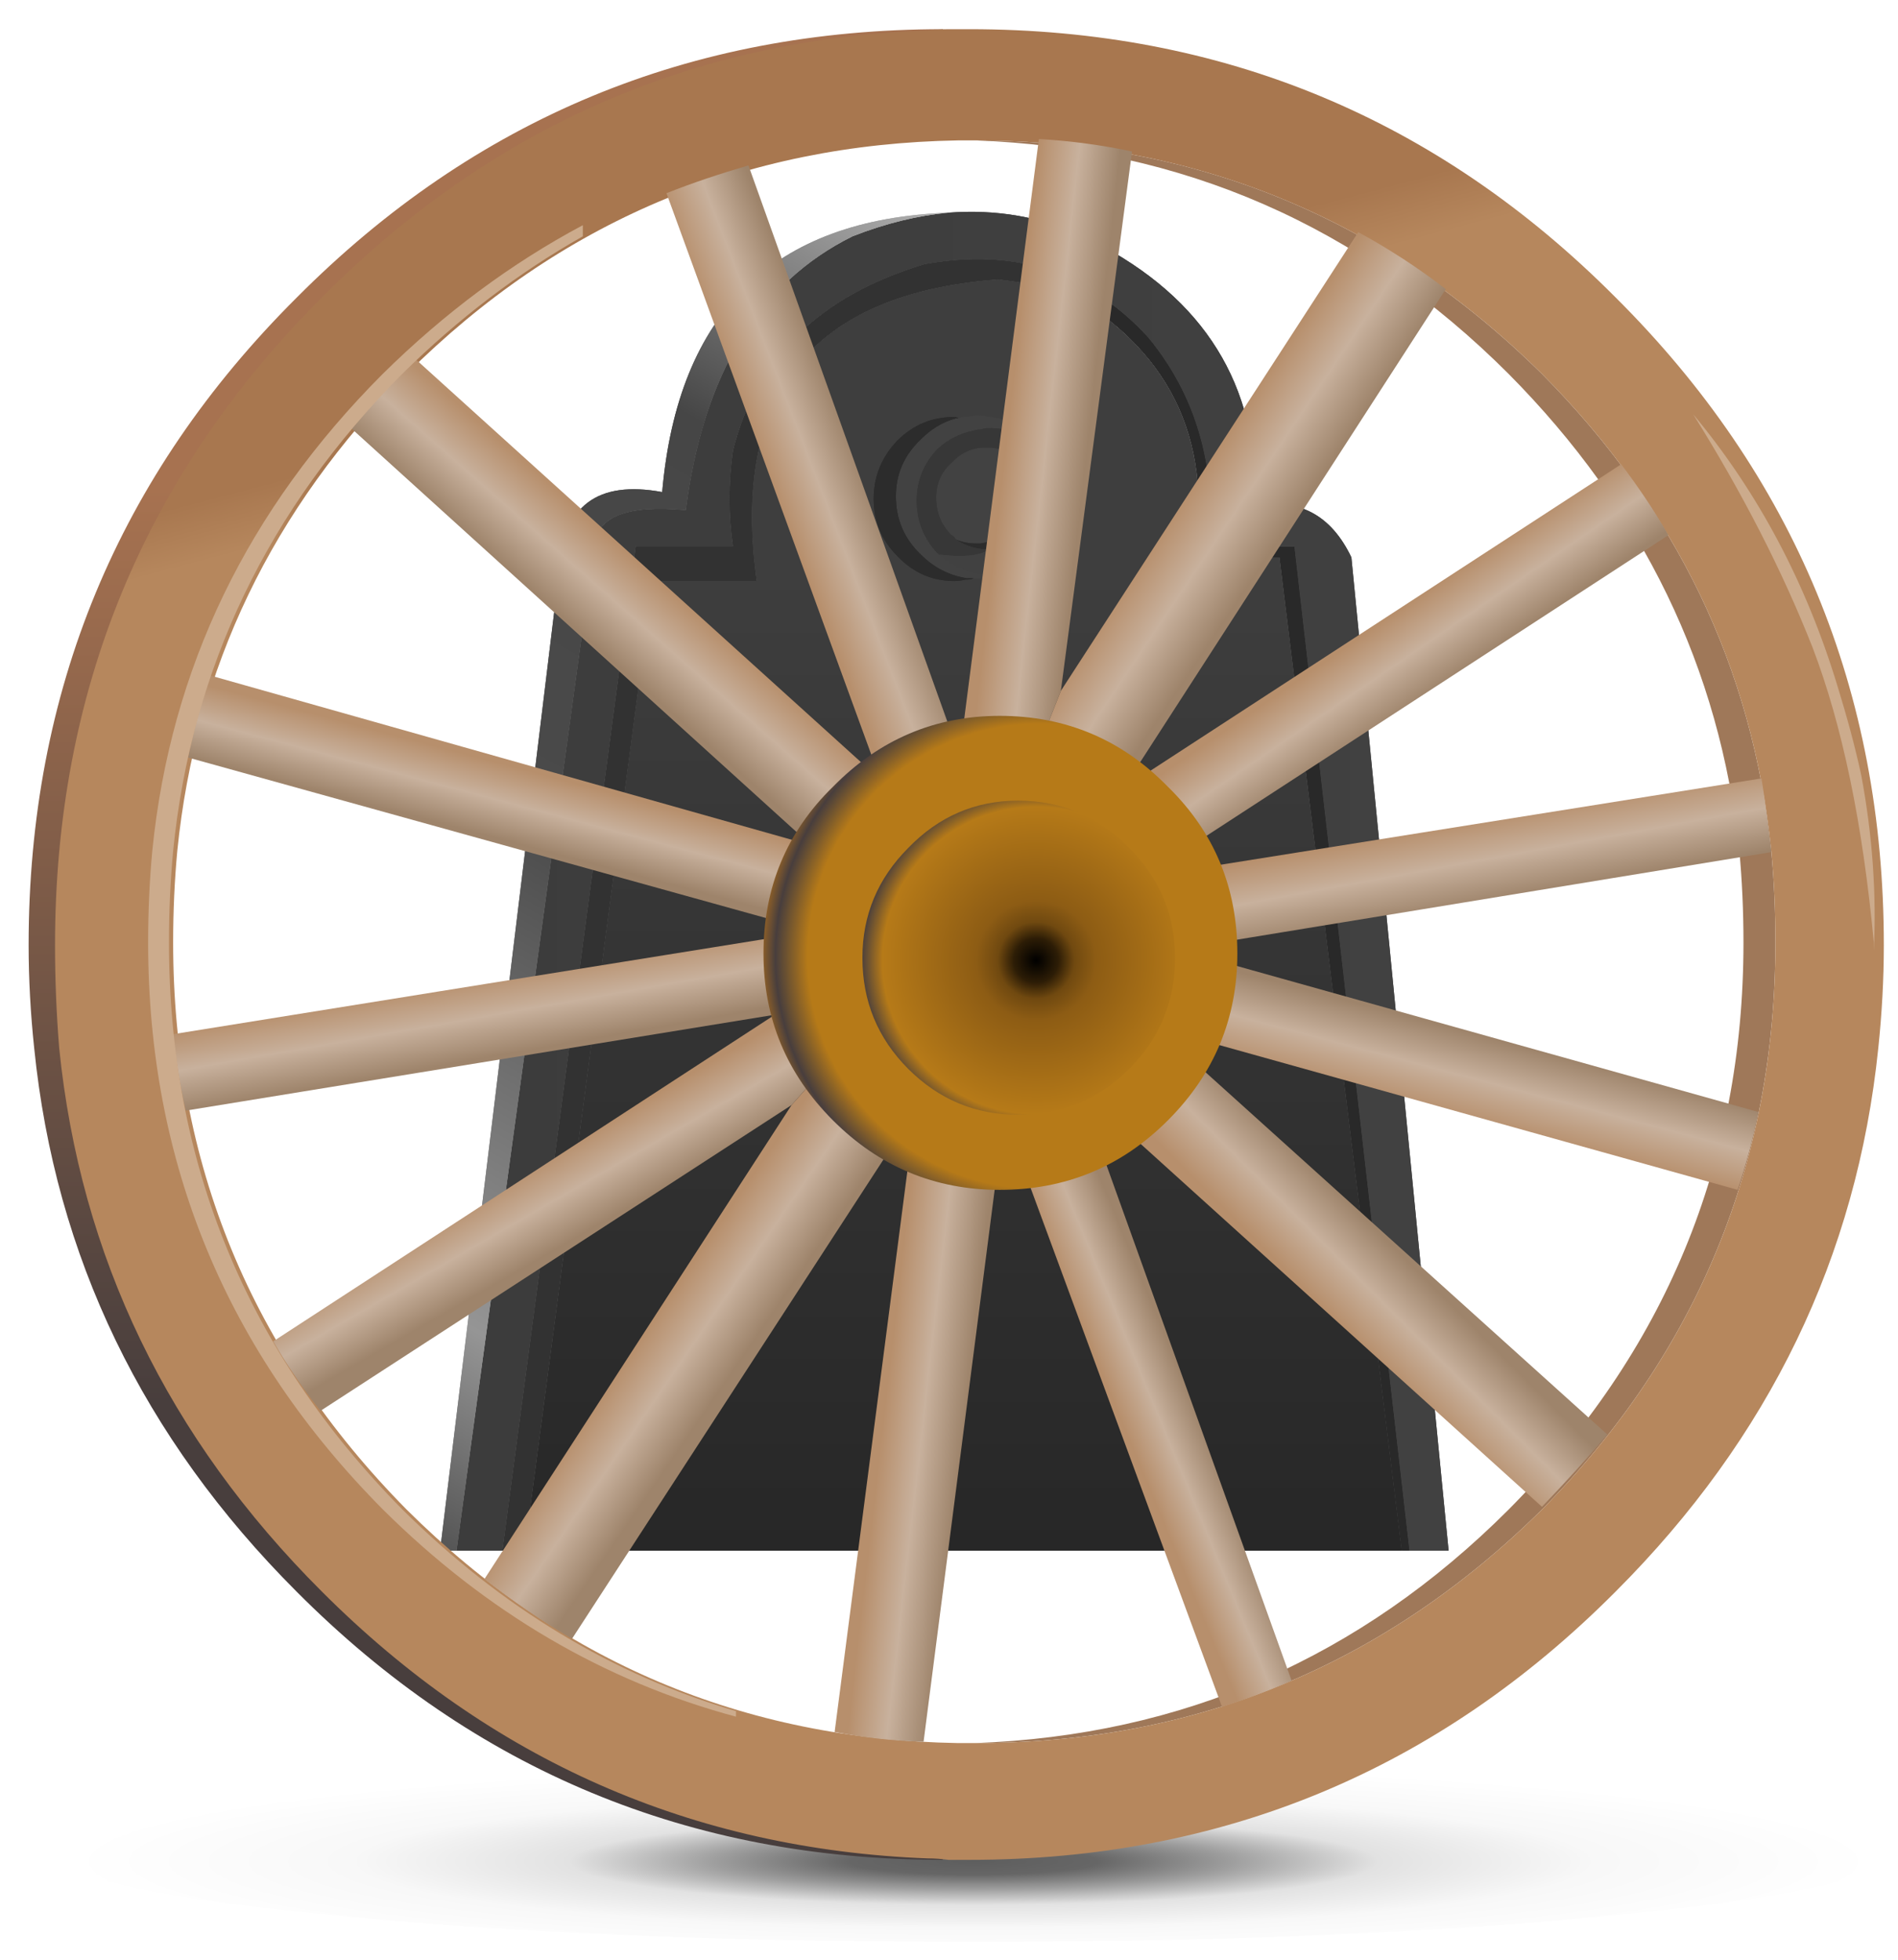 <?xml version="1.0" encoding="utf-8"?>
<!-- Generator: Adobe Illustrator 16.0.0, SVG Export Plug-In . SVG Version: 6.00 Build 0)  -->
<!DOCTYPE svg PUBLIC "-//W3C//DTD SVG 1.1//EN" "http://www.w3.org/Graphics/SVG/1.1/DTD/svg11.dtd">
<svg version="1.1" id="Layer_1" xmlns="http://www.w3.org/2000/svg" xmlns:xlink="http://www.w3.org/1999/xlink" x="0px" y="0px"
	 width="68.29px" height="70.5px" viewBox="0 0 68.29 70.5" enable-background="new 0 0 68.29 70.5" xml:space="preserve">
<g>
	<g>
		<g>
			<path fill="#292929" d="M39.434,10.55c-0.43-0.1-0.87-0.17-1.3-0.2c3.899,2.13,5.521,5.37,4.85,9.7h3.05l4.4,35.73h0.6h-0.309
				l-4.141-36.13h-3.051c0.23-2.93-0.5-5.43-2.199-7.5C40.764,11.52,40.124,10.98,39.434,10.55z"/>
			<path fill="#292929" d="M39.434,10.55c-0.43-0.1-0.87-0.17-1.3-0.2c3.899,2.13,5.521,5.37,4.85,9.7h3.05l4.4,35.73h0.6h-0.309
				l-4.141-36.13h-3.051c0.23-2.93-0.5-5.43-2.199-7.5C40.764,11.52,40.124,10.98,39.434,10.55z"/>
			
				<linearGradient id="SVGID_1_" gradientUnits="userSpaceOnUse" x1="396.832" y1="-261.2" x2="432.481" y2="-261.2" gradientTransform="matrix(-1 0 0 -1 448.954 -229.5)">
				<stop  offset="0" style="stop-color:#414141"/>
				<stop  offset="1" style="stop-color:#3C3C3C"/>
			</linearGradient>
			<path fill="url(#SVGID_1_)" d="M18.075,55.78l4.799-36.13h3.5c-0.17-1.13-0.17-2.28,0-3.45c0.83-3.33,3.131-5.57,6.9-6.7
				c2.4-0.43,4.45-0.08,6.15,1.05c0.699,0.43,1.33,0.97,1.9,1.6c1.699,2.07,2.43,4.57,2.199,7.5h3.051l4.141,36.13h1.406
				l-3.498-35.73c-0.729-1.53-1.899-2.15-3.5-1.85l0.051-0.55c-0.03-4.13-2.1-7.18-6.2-9.15c-1.5-0.7-3.12-0.98-4.85-0.85
				c-1.1,0.1-2.25,0.38-3.45,0.85c-3.37,1.67-5.37,4.95-6,9.85c-2.1-0.2-3.2,0.23-3.301,1.3l-4.949,36.13H18.075z"/>
			
				<linearGradient id="SVGID_2_" gradientUnits="userSpaceOnUse" x1="396.832" y1="-261.2" x2="432.481" y2="-261.2" gradientTransform="matrix(-1 0 0 -1 448.954 -229.5)">
				<stop  offset="0" style="stop-color:#414141"/>
				<stop  offset="1" style="stop-color:#3C3C3C"/>
			</linearGradient>
			<path fill="url(#SVGID_2_)" d="M18.075,55.78l4.799-36.13h3.5c-0.17-1.13-0.17-2.28,0-3.45c0.83-3.33,3.131-5.57,6.9-6.7
				c2.4-0.43,4.45-0.08,6.15,1.05c0.699,0.43,1.33,0.97,1.9,1.6c1.699,2.07,2.43,4.57,2.199,7.5h3.051l4.141,36.13h1.406
				l-3.498-35.73c-0.729-1.53-1.899-2.15-3.5-1.85l0.051-0.55c-0.03-4.13-2.1-7.18-6.2-9.15c-1.5-0.7-3.12-0.98-4.85-0.85
				c-1.1,0.1-2.25,0.38-3.45,0.85c-3.37,1.67-5.37,4.95-6,9.85c-2.1-0.2-3.2,0.23-3.301,1.3l-4.949,36.13H18.075z"/>
			
				<linearGradient id="SVGID_3_" gradientUnits="userSpaceOnUse" x1="414.3" y1="-249.953" x2="414.3" y2="-292.988" gradientTransform="matrix(-1 0 0 -1 448.954 -229.5)">
				<stop  offset="0" style="stop-color:#3E3E3E"/>
				<stop  offset="1" style="stop-color:#222222"/>
			</linearGradient>
			<path fill="url(#SVGID_3_)" d="M38.124,10.35l-2.199-0.3c-6.73,0.5-9.631,4.12-8.7,10.85h-3.75l-4.601,34.88h31.561l-4.4-35.73
				h-3.05C43.644,15.72,42.034,12.48,38.124,10.35z M37.524,16.1c-0.07-0.1-0.15-0.2-0.25-0.3c-0.47-0.47-1.029-0.73-1.699-0.8
				c-0.131-0.03-0.271-0.05-0.4-0.05c-0.131,0-0.27,0.02-0.4,0.05c-0.1,0-0.2,0.02-0.3,0.05c-0.03-0.03-0.08-0.05-0.15-0.05
				c-0.79,0-1.48,0.28-2.041,0.85c-0.57,0.6-0.85,1.3-0.85,2.1c0,0.8,0.279,1.48,0.85,2.05c0.57,0.6,1.25,0.9,2.05,0.9
				c0.13,0,0.27-0.02,0.4-0.05h0.05c0.101,0,0.18-0.02,0.25-0.05c0.07,0,0.121,0,0.15,0c0.13,0,0.25,0,0.35,0c0.03,0,0.07,0,0.101,0
				c0.37-0.07,0.68-0.18,0.95-0.35c0.27-0.13,0.5-0.3,0.699-0.5c0.57-0.57,0.851-1.27,0.851-2.1c0-0.37-0.07-0.7-0.2-1
				C37.825,16.58,37.694,16.33,37.524,16.1z"/>
			
				<linearGradient id="SVGID_4_" gradientUnits="userSpaceOnUse" x1="414.3" y1="-249.953" x2="414.3" y2="-292.988" gradientTransform="matrix(-1 0 0 -1 448.954 -229.5)">
				<stop  offset="0" style="stop-color:#3E3E3E"/>
				<stop  offset="1" style="stop-color:#222222"/>
			</linearGradient>
			<path fill="url(#SVGID_4_)" d="M38.124,10.35l-2.199-0.3c-6.73,0.5-9.631,4.12-8.7,10.85h-3.75l-4.601,34.88h31.561l-4.4-35.73
				h-3.05C43.644,15.72,42.034,12.48,38.124,10.35z M37.524,16.1c-0.07-0.1-0.15-0.2-0.25-0.3c-0.47-0.47-1.029-0.73-1.699-0.8
				c-0.131-0.03-0.271-0.05-0.4-0.05c-0.131,0-0.27,0.02-0.4,0.05c-0.1,0-0.2,0.02-0.3,0.05c-0.03-0.03-0.08-0.05-0.15-0.05
				c-0.79,0-1.48,0.28-2.041,0.85c-0.57,0.6-0.85,1.3-0.85,2.1c0,0.8,0.279,1.48,0.85,2.05c0.57,0.6,1.25,0.9,2.05,0.9
				c0.13,0,0.27-0.02,0.4-0.05h0.05c0.101,0,0.18-0.02,0.25-0.05c0.07,0,0.121,0,0.15,0c0.13,0,0.25,0,0.35,0c0.03,0,0.07,0,0.101,0
				c0.37-0.07,0.68-0.18,0.95-0.35c0.27-0.13,0.5-0.3,0.699-0.5c0.57-0.57,0.851-1.27,0.851-2.1c0-0.37-0.07-0.7-0.2-1
				C37.825,16.58,37.694,16.33,37.524,16.1z"/>
			
				<linearGradient id="SVGID_5_" gradientUnits="userSpaceOnUse" x1="413.445" y1="-237.358" x2="439.621" y2="-282.602" gradientTransform="matrix(-1 0 0 -1 448.954 -229.5)">
				<stop  offset="0.004" style="stop-color:#B3B3B3"/>
				<stop  offset="0.22" style="stop-color:#464646"/>
				<stop  offset="0.51" style="stop-color:#4A4A4A"/>
				<stop  offset="0.839" style="stop-color:#959595"/>
				<stop  offset="1" style="stop-color:#4C4C4C"/>
			</linearGradient>
			<path fill="url(#SVGID_5_)" d="M34.124,7.65c-6.299,0.23-9.73,3.58-10.299,10.05c-2.33-0.43-3.57,0.5-3.701,2.8l-4.29,35.28
				h0.591l4.949-36.13c0.101-1.07,1.201-1.5,3.301-1.3c0.63-4.9,2.63-8.18,6-9.85C31.874,8.03,33.034,7.75,34.124,7.65z"/>
			
				<linearGradient id="SVGID_6_" gradientUnits="userSpaceOnUse" x1="413.445" y1="-237.358" x2="439.621" y2="-282.602" gradientTransform="matrix(-1 0 0 -1 448.954 -229.5)">
				<stop  offset="0.004" style="stop-color:#B3B3B3"/>
				<stop  offset="0.22" style="stop-color:#464646"/>
				<stop  offset="0.51" style="stop-color:#4A4A4A"/>
				<stop  offset="0.839" style="stop-color:#959595"/>
				<stop  offset="1" style="stop-color:#4C4C4C"/>
			</linearGradient>
			<path fill="url(#SVGID_6_)" d="M34.124,7.65c-6.299,0.23-9.73,3.58-10.299,10.05c-2.33-0.43-3.57,0.5-3.701,2.8l-4.29,35.28
				h0.591l4.949-36.13c0.101-1.07,1.201-1.5,3.301-1.3c0.63-4.9,2.63-8.18,6-9.85C31.874,8.03,33.034,7.75,34.124,7.65z"/>
			<path fill="#323232" d="M18.874,55.78l4.601-34.88h3.75c-0.931-6.73,1.97-10.35,8.7-10.85l2.199,0.3
				c0.431,0.03,0.871,0.1,1.301,0.2c-1.7-1.13-3.75-1.48-6.15-1.05c-3.77,1.13-6.07,3.37-6.9,6.7c-0.17,1.17-0.17,2.32,0,3.45h-3.5
				l-4.799,36.13H18.874z"/>
			<path fill="#323232" d="M18.874,55.78l4.601-34.88h3.75c-0.931-6.73,1.97-10.35,8.7-10.85l2.199,0.3
				c0.431,0.03,0.871,0.1,1.301,0.2c-1.7-1.13-3.75-1.48-6.15-1.05c-3.77,1.13-6.07,3.37-6.9,6.7c-0.17,1.17-0.17,2.32,0,3.45h-3.5
				l-4.799,36.13H18.874z"/>
			<path fill="#424242" d="M34.784,20.8c-0.629-0.1-1.18-0.38-1.649-0.85c-0.601-0.57-0.9-1.27-0.9-2.1c0-0.8,0.3-1.48,0.9-2.05
				c0.37-0.37,0.78-0.62,1.25-0.75c0.03,0,0.07,0,0.1,0c0.1-0.03,0.2-0.05,0.3-0.05c0.131-0.03,0.271-0.05,0.4-0.05
				s0.27,0.02,0.4,0.05c0.67,0.07,1.229,0.33,1.699,0.8c0.101,0.1,0.18,0.2,0.25,0.3c0.17,0.23,0.301,0.48,0.4,0.75
				c-0.13-0.23-0.279-0.47-0.45-0.7c-0.37-0.37-0.8-0.6-1.3-0.7c-0.2-0.03-0.4-0.05-0.6-0.05c-0.101,0-0.2,0.02-0.301,0.05h-0.05
				c-0.069,0-0.149,0.02-0.25,0.05c-0.47,0.1-0.88,0.32-1.25,0.65c-0.5,0.53-0.75,1.15-0.75,1.85c0,0.73,0.25,1.37,0.75,1.9
				c0.03,0,0.05,0.02,0.05,0.05c0.43,0.37,0.919,0.6,1.45,0.7c0.07,0,0.13,0,0.2,0s0.12,0,0.15,0c0.369,0,0.699-0.07,1-0.2
				c-0.271,0.17-0.58,0.28-0.95,0.35c-0.03,0-0.07,0-0.101,0c-0.1,0-0.22,0-0.35,0c-0.029,0-0.08,0-0.15,0S34.874,20.8,34.784,20.8z
				 M34.224,19.25c-0.37-0.37-0.55-0.82-0.55-1.35c0-0.5,0.18-0.92,0.55-1.25c0.3-0.33,0.67-0.52,1.101-0.55
				c0.069,0,0.129,0,0.199,0c0.27,0,0.5,0.05,0.7,0.15c0.069,0.04,0.14,0.09,0.2,0.15c0.369,0.37,0.55,0.8,0.55,1.3
				s-0.181,0.93-0.55,1.3c-0.301,0.3-0.68,0.48-1.15,0.55c-0.029,0-0.08,0-0.15,0c-0.27,0-0.52-0.05-0.75-0.15
				C34.344,19.33,34.294,19.28,34.224,19.25z"/>
			<path fill="#424242" d="M34.784,20.8c-0.629-0.1-1.18-0.38-1.649-0.85c-0.601-0.57-0.9-1.27-0.9-2.1c0-0.8,0.3-1.48,0.9-2.05
				c0.37-0.37,0.78-0.62,1.25-0.75c0.03,0,0.07,0,0.1,0c0.1-0.03,0.2-0.05,0.3-0.05c0.131-0.03,0.271-0.05,0.4-0.05
				s0.27,0.02,0.4,0.05c0.67,0.07,1.229,0.33,1.699,0.8c0.101,0.1,0.18,0.2,0.25,0.3c0.17,0.23,0.301,0.48,0.4,0.75
				c-0.13-0.23-0.279-0.47-0.45-0.7c-0.37-0.37-0.8-0.6-1.3-0.7c-0.2-0.03-0.4-0.05-0.6-0.05c-0.101,0-0.2,0.02-0.301,0.05h-0.05
				c-0.069,0-0.149,0.02-0.25,0.05c-0.47,0.1-0.88,0.32-1.25,0.65c-0.5,0.53-0.75,1.15-0.75,1.85c0,0.73,0.25,1.37,0.75,1.9
				c0.03,0,0.05,0.02,0.05,0.05c0.43,0.37,0.919,0.6,1.45,0.7c0.07,0,0.13,0,0.2,0s0.12,0,0.15,0c0.369,0,0.699-0.07,1-0.2
				c-0.271,0.17-0.58,0.28-0.95,0.35c-0.03,0-0.07,0-0.101,0c-0.1,0-0.22,0-0.35,0c-0.029,0-0.08,0-0.15,0S34.874,20.8,34.784,20.8z
				 M34.224,19.25c-0.37-0.37-0.55-0.82-0.55-1.35c0-0.5,0.18-0.92,0.55-1.25c0.3-0.33,0.67-0.52,1.101-0.55
				c0.069,0,0.129,0,0.199,0c0.27,0,0.5,0.05,0.7,0.15c0.069,0.04,0.14,0.09,0.2,0.15c0.369,0.37,0.55,0.8,0.55,1.3
				s-0.181,0.93-0.55,1.3c-0.301,0.3-0.68,0.48-1.15,0.55c-0.029,0-0.08,0-0.15,0c-0.27,0-0.52-0.05-0.75-0.15
				C34.344,19.33,34.294,19.28,34.224,19.25z"/>
			<path fill="#2C2C2C" d="M34.784,20.85h-0.05c-0.13,0.03-0.27,0.05-0.4,0.05c-0.8,0-1.48-0.3-2.05-0.9
				c-0.57-0.57-0.85-1.25-0.85-2.05c0-0.8,0.279-1.5,0.85-2.1c0.57-0.57,1.25-0.85,2.05-0.85c0.07,0,0.12,0.02,0.15,0.05
				c-0.03,0-0.07,0-0.1,0c-0.47,0.13-0.88,0.38-1.25,0.75c-0.601,0.57-0.9,1.25-0.9,2.05c0,0.83,0.3,1.53,0.9,2.1
				c0.47,0.47,1.02,0.75,1.649,0.85c0.101,0,0.18,0,0.25,0C34.963,20.83,34.874,20.85,34.784,20.85z M36.474,16.35
				c0.13,0.07,0.25,0.17,0.351,0.3c0.1,0.07,0.17,0.15,0.199,0.25c0.23,0.3,0.35,0.63,0.35,1c0,0.53-0.18,0.98-0.549,1.35
				c-0.371,0.33-0.801,0.5-1.301,0.5c-0.07,0-0.13,0-0.199,0c-0.33-0.03-0.65-0.15-0.951-0.35c0.23,0.1,0.48,0.15,0.75,0.15
				c0.07,0,0.121,0,0.15,0c0.471-0.07,0.85-0.25,1.15-0.55c0.369-0.37,0.55-0.8,0.55-1.3s-0.181-0.93-0.55-1.3
				c-0.061-0.06-0.131-0.11-0.2-0.15C36.304,16.29,36.384,16.32,36.474,16.35z"/>
			<path fill="#2C2C2C" d="M34.784,20.85h-0.05c-0.13,0.03-0.27,0.05-0.4,0.05c-0.8,0-1.48-0.3-2.05-0.9
				c-0.57-0.57-0.85-1.25-0.85-2.05c0-0.8,0.279-1.5,0.85-2.1c0.57-0.57,1.25-0.85,2.05-0.85c0.07,0,0.12,0.02,0.15,0.05
				c-0.03,0-0.07,0-0.1,0c-0.47,0.13-0.88,0.38-1.25,0.75c-0.601,0.57-0.9,1.25-0.9,2.05c0,0.83,0.3,1.53,0.9,2.1
				c0.47,0.47,1.02,0.75,1.649,0.85c0.101,0,0.18,0,0.25,0C34.963,20.83,34.874,20.85,34.784,20.85z M36.474,16.35
				c0.13,0.07,0.25,0.17,0.351,0.3c0.1,0.07,0.17,0.15,0.199,0.25c0.23,0.3,0.35,0.63,0.35,1c0,0.53-0.18,0.98-0.549,1.35
				c-0.371,0.33-0.801,0.5-1.301,0.5c-0.07,0-0.13,0-0.199,0c-0.33-0.03-0.65-0.15-0.951-0.35c0.23,0.1,0.48,0.15,0.75,0.15
				c0.07,0,0.121,0,0.15,0c0.471-0.07,0.85-0.25,1.15-0.55c0.369-0.37,0.55-0.8,0.55-1.3s-0.181-0.93-0.55-1.3
				c-0.061-0.06-0.131-0.11-0.2-0.15C36.304,16.29,36.384,16.32,36.474,16.35z"/>
			<path fill="#373737" d="M36.834,16.65c-0.101-0.13-0.221-0.23-0.351-0.3c-0.09-0.03-0.18-0.06-0.25-0.1
				c-0.2-0.1-0.43-0.15-0.7-0.15c-0.07,0-0.129,0-0.199,0c-0.43,0.03-0.8,0.22-1.101,0.55c-0.37,0.33-0.55,0.75-0.55,1.25
				c0,0.53,0.18,0.98,0.55,1.35c0.07,0.03,0.12,0.08,0.15,0.15c0.3,0.2,0.62,0.32,0.95,0.35c0.07,0,0.129,0,0.199,0v0.05
				c-0.33,0.2-0.919,0.25-1.75,0.15c0-0.03-0.02-0.05-0.05-0.05c-0.5-0.53-0.75-1.17-0.75-1.9c0-0.7,0.25-1.32,0.75-1.85
				c0.37-0.33,0.78-0.55,1.25-0.65c0.101-0.03,0.181-0.05,0.25-0.05h0.05c0.101-0.03,0.2-0.05,0.301-0.05
				c0.199,0,0.399,0.02,0.6,0.05c0.6,0.47,0.88,0.95,0.85,1.45C36.995,16.8,36.934,16.72,36.834,16.65z"/>
			<path fill="#373737" d="M36.834,16.65c-0.101-0.13-0.221-0.23-0.351-0.3c-0.09-0.03-0.18-0.06-0.25-0.1
				c-0.2-0.1-0.43-0.15-0.7-0.15c-0.07,0-0.129,0-0.199,0c-0.43,0.03-0.8,0.22-1.101,0.55c-0.37,0.33-0.55,0.75-0.55,1.25
				c0,0.53,0.18,0.98,0.55,1.35c0.07,0.03,0.12,0.08,0.15,0.15c0.3,0.2,0.62,0.32,0.95,0.35c0.07,0,0.129,0,0.199,0v0.05
				c-0.33,0.2-0.919,0.25-1.75,0.15c0-0.03-0.02-0.05-0.05-0.05c-0.5-0.53-0.75-1.17-0.75-1.9c0-0.7,0.25-1.32,0.75-1.85
				c0.37-0.33,0.78-0.55,1.25-0.65c0.101-0.03,0.181-0.05,0.25-0.05h0.05c0.101-0.03,0.2-0.05,0.301-0.05
				c0.199,0,0.399,0.02,0.6,0.05c0.6,0.47,0.88,0.95,0.85,1.45C36.995,16.8,36.934,16.72,36.834,16.65z"/>
			<path fill="#414141" d="M37.484,16.15c0.171,0.23,0.32,0.47,0.45,0.7c0.13,0.3,0.2,0.63,0.2,1c0,0.83-0.28,1.53-0.851,2.1
				c-0.199,0.2-0.43,0.37-0.699,0.5c-0.301,0.13-0.631,0.2-1,0.2c-0.03,0-0.08,0-0.15,0s-0.13,0-0.2,0c-0.53-0.1-1.02-0.33-1.45-0.7
				c0.83,0.1,1.419,0.05,1.75-0.15v-0.05c0.5,0,0.93-0.17,1.301-0.5c0.369-0.37,0.55-0.82,0.55-1.35c0-0.37-0.12-0.7-0.351-1
				c0.03-0.5-0.25-0.98-0.85-1.45C36.684,15.55,37.114,15.78,37.484,16.15z"/>
			<path fill="#414141" d="M37.484,16.15c0.171,0.23,0.32,0.47,0.45,0.7c0.13,0.3,0.2,0.63,0.2,1c0,0.83-0.28,1.53-0.851,2.1
				c-0.199,0.2-0.43,0.37-0.699,0.5c-0.301,0.13-0.631,0.2-1,0.2c-0.03,0-0.08,0-0.15,0s-0.13,0-0.2,0c-0.53-0.1-1.02-0.33-1.45-0.7
				c0.83,0.1,1.419,0.05,1.75-0.15v-0.05c0.5,0,0.93-0.17,1.301-0.5c0.369-0.37,0.55-0.82,0.55-1.35c0-0.37-0.12-0.7-0.351-1
				c0.03-0.5-0.25-0.98-0.85-1.45C36.684,15.55,37.114,15.78,37.484,16.15z"/>
			<path fill="#404040" d="M51.514,55.42c0-0.01,0.01-0.02,0.029-0.02"/>
			<path fill="#404040" d="M51.514,55.42c0-0.01,0.01-0.02,0.029-0.02"/>
		</g>
	</g>
	
		<radialGradient id="SVGID_7_" cx="416.03" cy="-2556.126" r="32.533" gradientTransform="matrix(1 0 0 -0.107 -381 -206.544)" gradientUnits="userSpaceOnUse">
		<stop  offset="0" style="stop-color:#000000;stop-opacity:0.631"/>
		<stop  offset="0.137" style="stop-color:#000000;stop-opacity:0.6"/>
		<stop  offset="0.286" style="stop-color:#000000;stop-opacity:0.38"/>
		<stop  offset="0.447" style="stop-color:#000000;stop-opacity:0.114"/>
		<stop  offset="0.686" style="stop-color:#000000;stop-opacity:0.028"/>
		<stop  offset="1" style="stop-color:#000000;stop-opacity:0"/>
	</radialGradient>
	<path fill="url(#SVGID_7_)" d="M1.88,66.45c0-0.931,3.23-1.72,9.7-2.351c6.47-0.67,14.28-1,23.45-1s16.98,0.33,23.45,1
		c6.47,0.631,9.7,1.42,9.7,2.351c0,0.97-3.23,1.771-9.7,2.399c-6.47,0.67-14.28,1-23.45,1s-16.98-0.33-23.45-1
		C5.11,68.221,1.88,67.42,1.88,66.45z"/>
	<g>
		<g>
			
				<linearGradient id="SVGID_8_" gradientUnits="userSpaceOnUse" x1="398.48" y1="-279.95" x2="398.48" y2="-247.05" gradientTransform="matrix(1 0 0 -1 -381 -229.5)">
				<stop  offset="0" style="stop-color:#483E3D"/>
				<stop  offset="1" style="stop-color:#A77250"/>
			</linearGradient>
			<path fill="url(#SVGID_8_)" d="M12.17,10.7C5.74,17.1,2.52,24.87,2.52,34c0,1.23,0.07,2.471,0.2,3.7
				c0.77,7.5,3.92,14.021,9.45,19.55c6.07,6.07,13.32,9.27,21.75,9.6V66.9c-9.1,0-16.85-3.221-23.25-9.65
				C5.14,51.721,1.99,45.2,1.23,37.7c-0.13-1.229-0.2-2.47-0.2-3.7c0-9.13,3.22-16.9,9.65-23.3c6.4-6.43,14.15-9.65,23.25-9.65V1.1
				C25.49,1.4,18.24,4.6,12.17,10.7z"/>
		</g>
		<g>
			<path fill="#9F7859" d="M35.081,62.7c7.469-0.271,13.869-3.07,19.199-8.4c5.631-5.67,8.45-12.47,8.45-20.4
				c0-1.13-0.05-2.23-0.149-3.3c-0.701-6.57-3.471-12.28-8.301-17.15c-5.33-5.33-11.73-8.13-19.199-8.4
				c7.93,0,14.729,2.8,20.399,8.4c4.83,4.87,7.58,10.58,8.25,17.15c0.101,1.07,0.149,2.17,0.149,3.3c0,7.93-2.799,14.73-8.399,20.4
				C49.81,59.9,43.01,62.7,35.081,62.7z"/>
			
				<linearGradient id="SVGID_9_" gradientUnits="userSpaceOnUse" x1="410.082" y1="-241.692" x2="410.639" y2="-243.791" gradientTransform="matrix(1 0 0 -1 -381 -229.5)">
				<stop  offset="0" style="stop-color:#A8774F"/>
				<stop  offset="1" style="stop-color:#B6875D"/>
			</linearGradient>
			<path fill="url(#SVGID_9_)" d="M35.081,5.05c-0.201,0-0.4,0-0.601,0c-7.73,0.13-14.35,2.93-19.85,8.4
				C9.79,18.32,7.04,24.03,6.38,30.6c-0.1,1.07-0.15,2.17-0.15,3.3c0,7.93,2.8,14.73,8.4,20.4c5.5,5.47,12.12,8.271,19.85,8.4
				c0.2,0,0.399,0,0.601,0c7.93,0,14.729-2.8,20.399-8.4c5.601-5.67,8.399-12.47,8.399-20.4c0-1.13-0.049-2.23-0.149-3.3
				c-0.67-6.57-3.42-12.28-8.25-17.15C49.81,7.85,43.01,5.05,35.081,5.05z M33.38,1.1c0.27-0.03,0.52-0.05,0.75-0.05s0.48,0,0.75,0
				c9.101,0,16.851,3.22,23.25,9.65c6.431,6.4,9.65,14.17,9.65,23.3c0,1.23-0.07,2.471-0.199,3.7
				c-0.771,7.5-3.92,14.021-9.451,19.55c-6.399,6.43-14.149,9.65-23.25,9.65c-0.27,0-0.52,0-0.75,0
				c-0.23-0.03-0.48-0.051-0.75-0.051c-8.47-0.33-15.73-3.529-21.8-9.6C6.04,51.721,2.89,45.2,2.13,37.7
				c-0.1-1.229-0.15-2.47-0.15-3.7c0-9.13,3.2-16.9,9.6-23.3C17.64,4.6,24.91,1.4,33.38,1.1z"/>
		</g>
		<g>
			
				<linearGradient id="SVGID_10_" gradientUnits="userSpaceOnUse" x1="433.066" y1="-259.147" x2="433.614" y2="-262.122" gradientTransform="matrix(1 0 0 -1 -381 -229.5)">
				<stop  offset="0" style="stop-color:#B78F6C"/>
				<stop  offset="0.494" style="stop-color:#C8B19D"/>
				<stop  offset="1" style="stop-color:#9E846B"/>
			</linearGradient>
			<path fill="url(#SVGID_10_)" d="M42.379,34.15h-1.1c0.07-0.33,0.1-0.58,0.1-0.75c0-0.63-0.08-1.23-0.25-1.8v-0.05L63.379,28
				c0.131,0.83,0.25,1.72,0.351,2.65L42.379,34.15z"/>
			
				<linearGradient id="SVGID_11_" gradientUnits="userSpaceOnUse" x1="429.933" y1="-252.439" x2="431.683" y2="-254.988" gradientTransform="matrix(1 0 0 -1 -381 -229.5)">
				<stop  offset="0" style="stop-color:#B78F6C"/>
				<stop  offset="0.494" style="stop-color:#C8B19D"/>
				<stop  offset="1" style="stop-color:#9E846B"/>
			</linearGradient>
			<path fill="url(#SVGID_11_)" d="M39.73,29.25l0.7-0.9l17.9-11.65c0.629,0.83,1.199,1.68,1.699,2.55l-18.9,12.3
				C40.86,30.75,40.39,29.98,39.73,29.25z"/>
			
				<linearGradient id="SVGID_12_" gradientUnits="userSpaceOnUse" x1="417.175" y1="-245.631" x2="420.076" y2="-245.956" gradientTransform="matrix(1 0 0 -1 -381 -229.5)">
				<stop  offset="0" style="stop-color:#B78F6C"/>
				<stop  offset="0.494" style="stop-color:#C8B19D"/>
				<stop  offset="1" style="stop-color:#9E846B"/>
			</linearGradient>
			<path fill="url(#SVGID_12_)" d="M38.17,24.85L37.12,27.5c-0.83-0.2-1.5-0.3-2-0.3c-0.199,0-0.379,0.02-0.55,0.05l-0.05-0.05
				L37.379,5c1.17,0.07,2.281,0.22,3.351,0.45L38.17,24.85z"/>
			
				<linearGradient id="SVGID_13_" gradientUnits="userSpaceOnUse" x1="408.86" y1="-247.135" x2="411.836" y2="-245.988" gradientTransform="matrix(1 0 0 -1 -381 -229.5)">
				<stop  offset="0" style="stop-color:#B78F6C"/>
				<stop  offset="0.494" style="stop-color:#C8B19D"/>
				<stop  offset="1" style="stop-color:#9E846B"/>
			</linearGradient>
			<path fill="url(#SVGID_13_)" d="M31.73,28.2l-0.05-0.15l-7.7-21.1c0.93-0.37,1.92-0.7,2.95-1l7.6,21.25v0.05
				C33.52,27.32,32.59,27.63,31.73,28.2z"/>
			
				<linearGradient id="SVGID_14_" gradientUnits="userSpaceOnUse" x1="404.3" y1="-250.025" x2="402.146" y2="-252.472" gradientTransform="matrix(1 0 0 -1 -381 -229.5)">
				<stop  offset="0" style="stop-color:#B78F6C"/>
				<stop  offset="0.494" style="stop-color:#C8B19D"/>
				<stop  offset="1" style="stop-color:#9E846B"/>
			</linearGradient>
			<path fill="url(#SVGID_14_)" d="M29.63,30.5l-0.45-0.1l-16.55-15c0.6-0.7,1.22-1.38,1.85-2.05c0.17-0.17,0.32-0.32,0.45-0.45
				l16.75,15.15l0.05,0.15c-0.33,0.23-0.67,0.5-1,0.8C30.29,29.47,29.92,29.97,29.63,30.5z"/>
			
				<linearGradient id="SVGID_15_" gradientUnits="userSpaceOnUse" x1="399.548" y1="-257.098" x2="398.87" y2="-259.648" gradientTransform="matrix(1 0 0 -1 -381 -229.5)">
				<stop  offset="0" style="stop-color:#B78F6C"/>
				<stop  offset="0.494" style="stop-color:#C8B19D"/>
				<stop  offset="1" style="stop-color:#9E846B"/>
			</linearGradient>
			<path fill="url(#SVGID_15_)" d="M29.17,30.4l0.45,0.1c-0.47,0.97-0.7,1.93-0.7,2.9L6.77,27.25c0.2-1,0.47-1.98,0.8-2.95
				L29.17,30.4z"/>
			
				<linearGradient id="SVGID_16_" gradientUnits="userSpaceOnUse" x1="423.739" y1="-247.19" x2="426.79" y2="-249.241" gradientTransform="matrix(1 0 0 -1 -381 -229.5)">
				<stop  offset="0" style="stop-color:#B78F6C"/>
				<stop  offset="0.494" style="stop-color:#C8B19D"/>
				<stop  offset="1" style="stop-color:#9E846B"/>
			</linearGradient>
			<path fill="url(#SVGID_16_)" d="M40.42,28.35l-0.7,0.9c-0.7-0.7-1.57-1.28-2.601-1.75l1.051-2.65L48.87,8.35
				c1.101,0.6,2.15,1.28,3.15,2.05L40.42,28.35z"/>
			
				<linearGradient id="SVGID_17_" gradientUnits="userSpaceOnUse" x1="432.459" y1="-269.456" x2="433.245" y2="-266.483" gradientTransform="matrix(1 0 0 -1 -381 -229.5)">
				<stop  offset="0" style="stop-color:#B78F6C"/>
				<stop  offset="0.494" style="stop-color:#C8B19D"/>
				<stop  offset="1" style="stop-color:#9E846B"/>
			</linearGradient>
			<path fill="url(#SVGID_17_)" d="M41.27,34.15h1.1L63.27,40c-0.2,0.971-0.45,1.9-0.75,2.8l-20.95-5.85l-1.1-0.3
				C40.94,35.75,41.209,34.92,41.27,34.15z"/>
			
				<linearGradient id="SVGID_18_" gradientUnits="userSpaceOnUse" x1="427.99" y1="-275.915" x2="430.34" y2="-273.564" gradientTransform="matrix(1 0 0 -1 -381 -229.5)">
				<stop  offset="0" style="stop-color:#B78F6C"/>
				<stop  offset="0.494" style="stop-color:#C8B19D"/>
				<stop  offset="1" style="stop-color:#9E846B"/>
			</linearGradient>
			<path fill="url(#SVGID_18_)" d="M38.831,39.15c-0.031-0.07-0.051-0.121-0.051-0.15l-0.15-0.45c0.301-0.2,0.601-0.45,0.9-0.75
				c0.37-0.37,0.68-0.75,0.95-1.149l1.101,0.3L57.831,51.6c-0.73,0.871-1.521,1.73-2.351,2.601L38.831,39.15z"/>
			
				<linearGradient id="SVGID_19_" gradientUnits="userSpaceOnUse" x1="421.106" y1="-280.014" x2="423.53" y2="-279.012" gradientTransform="matrix(1 0 0 -1 -381 -229.5)">
				<stop  offset="0" style="stop-color:#B78F6C"/>
				<stop  offset="0.494" style="stop-color:#C8B19D"/>
				<stop  offset="1" style="stop-color:#9E846B"/>
			</linearGradient>
			<path fill="url(#SVGID_19_)" d="M36.129,40.15l0.101-0.601c0.771-0.13,1.569-0.47,2.399-1L38.77,39c0,0.029,0.02,0.08,0.05,0.15
				l7.65,21.3c-0.83,0.37-1.671,0.68-2.5,0.95L36.129,40.15z"/>
			
				<linearGradient id="SVGID_20_" gradientUnits="userSpaceOnUse" x1="400.481" y1="-271.205" x2="402.008" y2="-273.853" gradientTransform="matrix(1 0 0 -1 -381 -229.5)">
				<stop  offset="0" style="stop-color:#B78F6C"/>
				<stop  offset="0.494" style="stop-color:#C8B19D"/>
				<stop  offset="1" style="stop-color:#9E846B"/>
			</linearGradient>
			<path fill="url(#SVGID_20_)" d="M27.88,36.5l1.45-0.85c0.33,0.7,0.72,1.321,1.15,1.85l-2,2.25l-16.95,11
				c-0.63-0.8-1.2-1.63-1.7-2.5L27.88,36.5z"/>
			
				<linearGradient id="SVGID_21_" gradientUnits="userSpaceOnUse" x1="412.811" y1="-280.301" x2="415.685" y2="-280.632" gradientTransform="matrix(1 0 0 -1 -381 -229.5)">
				<stop  offset="0" style="stop-color:#B78F6C"/>
				<stop  offset="0.494" style="stop-color:#C8B19D"/>
				<stop  offset="1" style="stop-color:#9E846B"/>
			</linearGradient>
			<path fill="url(#SVGID_21_)" d="M36.23,39.55l-0.101,0.601l-2.899,22.5c-1.1-0.03-2.17-0.15-3.2-0.351l2.9-22.35l0.1-0.65
				c0.77,0.229,1.47,0.351,2.1,0.351C35.42,39.65,35.79,39.62,36.23,39.55z"/>
			
				<linearGradient id="SVGID_22_" gradientUnits="userSpaceOnUse" x1="404.787" y1="-276.568" x2="407.588" y2="-278.492" gradientTransform="matrix(1 0 0 -1 -381 -229.5)">
				<stop  offset="0" style="stop-color:#B78F6C"/>
				<stop  offset="0.494" style="stop-color:#C8B19D"/>
				<stop  offset="1" style="stop-color:#9E846B"/>
			</linearGradient>
			<path fill="url(#SVGID_22_)" d="M28.48,39.75l2-2.25c0.97,0.93,1.82,1.529,2.55,1.8l-0.1,0.65l-12.35,19
				c-1.07-0.63-2.12-1.351-3.15-2.15L28.48,39.75z"/>
			
				<linearGradient id="SVGID_23_" gradientUnits="userSpaceOnUse" x1="398.516" y1="-264.6" x2="399.02" y2="-267.449" gradientTransform="matrix(1 0 0 -1 -381 -229.5)">
				<stop  offset="0" style="stop-color:#B78F6C"/>
				<stop  offset="0.494" style="stop-color:#C8B19D"/>
				<stop  offset="1" style="stop-color:#9E846B"/>
			</linearGradient>
			<path fill="url(#SVGID_23_)" d="M29.33,35.65l-1.45,0.85l-21.2,3.45c-0.2-0.9-0.35-1.82-0.45-2.75l22.7-3.65
				C28.92,34.25,29.06,34.95,29.33,35.65z"/>
		</g>
		<g>
			
				<radialGradient id="SVGID_24_" cx="418.424" cy="-263.9" r="10.251" gradientTransform="matrix(1 0 0 -1 -381 -229.5)" gradientUnits="userSpaceOnUse">
				<stop  offset="0.22" style="stop-color:#B67A18"/>
				<stop  offset="0.816" style="stop-color:#B67A18"/>
				<stop  offset="0.929" style="stop-color:#483E3D"/>
				<stop  offset="1" style="stop-color:#B2701C"/>
			</radialGradient>
			<path fill="url(#SVGID_24_)" d="M42.02,28.3c1.67,1.63,2.5,3.63,2.5,6c0,2.33-0.83,4.33-2.5,6c-1.67,1.671-3.68,2.5-6.05,2.5
				c-2.33,0-4.33-0.829-6-2.5c-1.67-1.67-2.5-3.67-2.5-6c0-2.37,0.83-4.37,2.5-6c1.67-1.7,3.67-2.55,6-2.55
				C38.34,25.75,40.36,26.6,42.02,28.3z"/>
		</g>
		<g>
			
				<radialGradient id="SVGID_25_" cx="418.275" cy="-264.049" r="6.775" gradientTransform="matrix(1 0 0 -1 -381 -229.5)" gradientUnits="userSpaceOnUse">
				<stop  offset="0" style="stop-color:#000000"/>
				<stop  offset="0.118" style="stop-color:#2D1D06"/>
				<stop  offset="0.204" style="stop-color:#704910"/>
				<stop  offset="0.318" style="stop-color:#8D5C14"/>
				<stop  offset="0.816" style="stop-color:#B67A18"/>
				<stop  offset="0.929" style="stop-color:#483E3D"/>
				<stop  offset="1" style="stop-color:#B2701C"/>
			</radialGradient>
			<path fill="url(#SVGID_25_)" d="M36.629,28.8c1.57,0,2.9,0.57,4,1.7c1.101,1.1,1.65,2.42,1.65,3.95c0,1.569-0.55,2.899-1.65,4
				c-1.1,1.1-2.43,1.649-4,1.649c-1.529,0-2.85-0.55-3.949-1.649c-1.1-1.101-1.65-2.431-1.65-4c0-1.53,0.55-2.85,1.65-3.95
				C33.77,29.37,35.09,28.8,36.629,28.8z"/>
		</g>
		<g>
			<path fill="#CCAB8C" d="M60.92,14.9c2.33,2.8,4.07,6.07,5.199,9.8c0.33,1.07,0.621,2.13,0.851,3.2c0.399,2.13,0.55,4.23,0.45,6.3
				c0-0.1,0-0.2,0-0.3c-0.4-4.27-1.131-7.8-2.2-10.6C64.129,20.53,62.69,17.73,60.92,14.9z M13.77,13.45
				c2.23-2.2,4.63-3.98,7.2-5.35v0.4c-2.3,1.3-4.47,2.95-6.5,4.95C9.64,18.32,6.89,24.03,6.23,30.6c-0.1,1.07-0.15,2.17-0.15,3.3
				c0,7.93,2.8,14.73,8.4,20.4c3.57,3.53,7.57,5.95,12,7.25v0.2c-4.73-1.27-8.97-3.75-12.7-7.45c-5.63-5.67-8.45-12.47-8.45-20.4
				c0-1.13,0.05-2.23,0.15-3.3C6.14,24.03,8.91,18.32,13.77,13.45z"/>
		</g>
	</g>
</g>
</svg>
